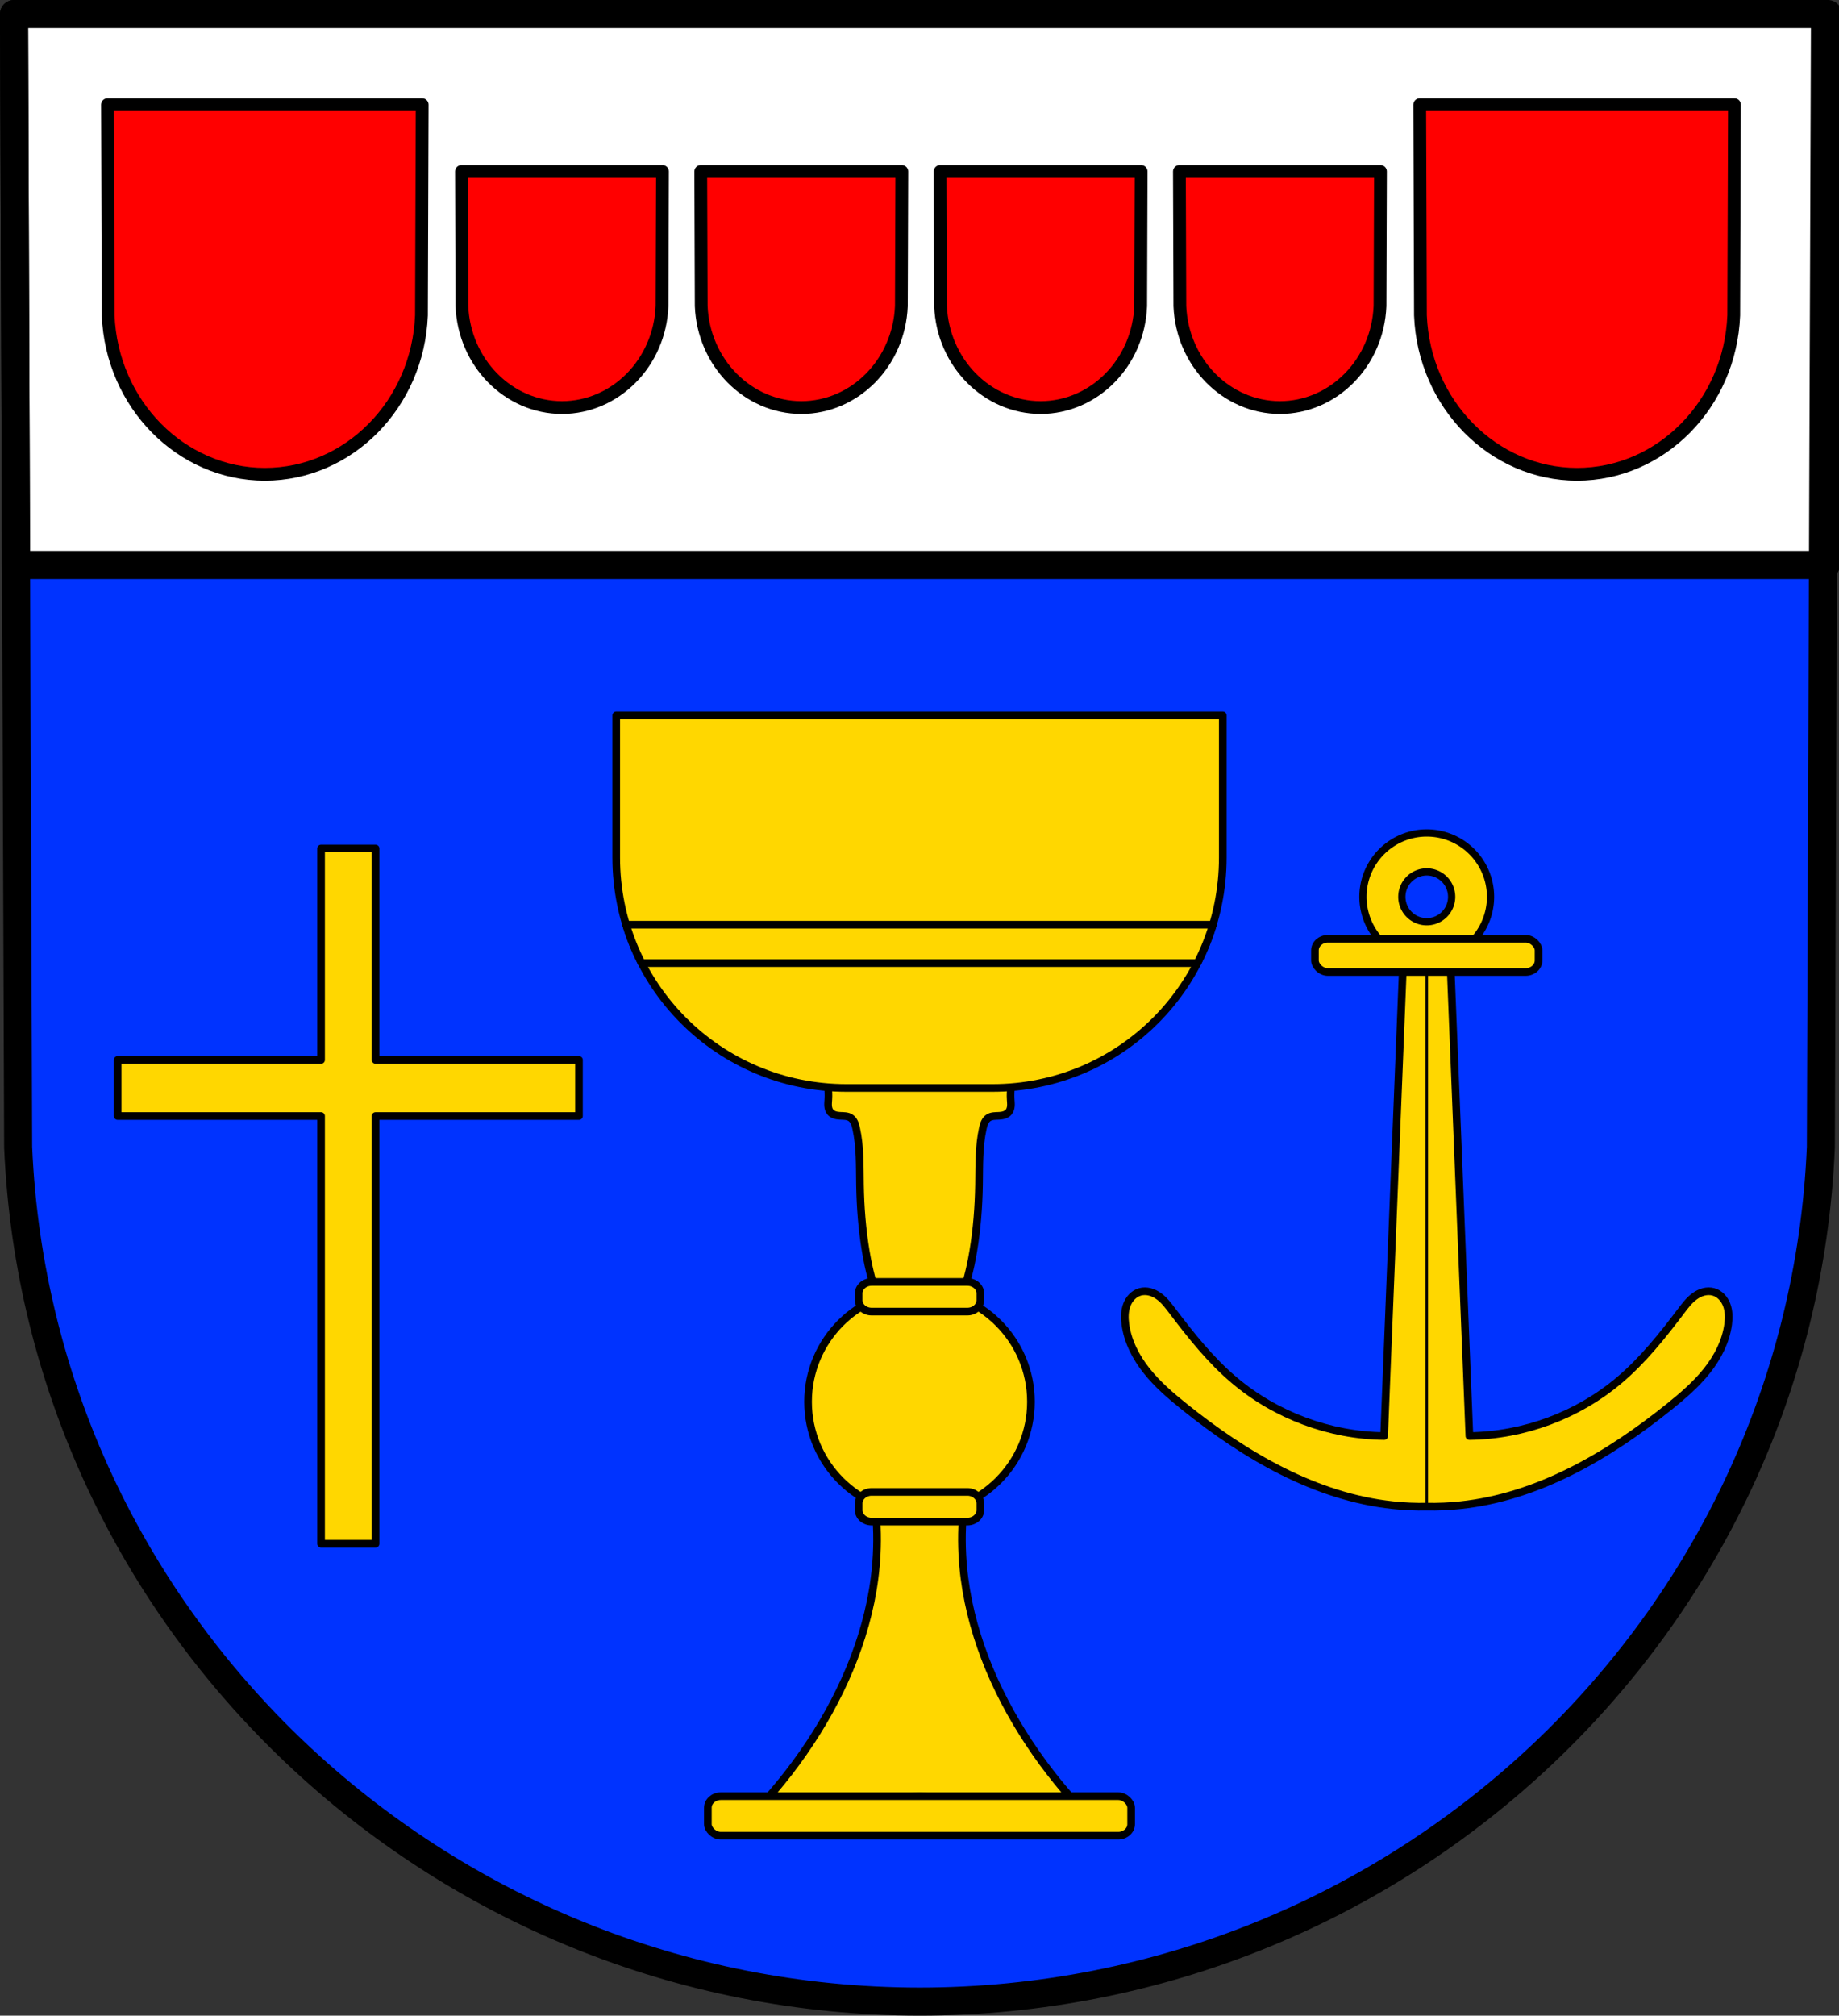 <?xml version="1.0" encoding="UTF-8" standalone="no"?>
<!-- Created with Inkscape (http://www.inkscape.org/) -->

<svg
   xmlns:dc="http://purl.org/dc/elements/1.1/"
   xmlns:cc="http://creativecommons.org/ns#"
   xmlns:rdf="http://www.w3.org/1999/02/22-rdf-syntax-ns#"
   xmlns:svg="http://www.w3.org/2000/svg"
   xmlns="http://www.w3.org/2000/svg"
   xmlns:sodipodi="http://sodipodi.sourceforge.net/DTD/sodipodi-0.dtd"
   xmlns:inkscape="http://www.inkscape.org/namespaces/inkscape"
   width="190.934mm"
   height="209.15mm"
   viewBox="0 0 190.934 209.15"
   version="1.1"
   id="svg6243"
   inkscape:version="0.92.4 (5da689c313, 2019-01-14)"
   sodipodi:docname="DEU Lauperath COA.svg">
  <rect x="0" y="0" width="190.934" height="209.15" fill="#333333" stroke="none"/>
  <defs
     id="defs6237">
    <inkscape:path-effect
       effect="spiro"
       id="path-effect1323"
       is_visible="true" />
    <inkscape:path-effect
       effect="spiro"
       id="path-effect1280"
       is_visible="true" />
    <inkscape:path-effect
       effect="spiro"
       id="path-effect1165"
       is_visible="true" />
    <inkscape:path-effect
       effect="spiro"
       id="path-effect1165-5"
       is_visible="true" />
    <inkscape:path-effect
       effect="spiro"
       id="path-effect1280-7"
       is_visible="true" />
    <inkscape:path-effect
       effect="spiro"
       id="path-effect1323-1"
       is_visible="true" />
  </defs>
  <sodipodi:namedview
     id="base"
     pagecolor="#ffffff"
     bordercolor="#666666"
     borderopacity="1.0"
     inkscape:pageopacity="0.0"
     inkscape:pageshadow="2"
     inkscape:zoom="0.6932439"
     inkscape:cx="360.81981"
     inkscape:cy="395.24332"
     inkscape:document-units="mm"
     inkscape:current-layer="layer1"
     showgrid="false"
     inkscape:window-width="1366"
     inkscape:window-height="745"
     inkscape:window-x="-8"
     inkscape:window-y="-8"
     inkscape:window-maximized="1"
     fit-margin-top="0"
     fit-margin-left="0"
     fit-margin-right="0"
     fit-margin-bottom="0"
     inkscape:snap-nodes="true"
     inkscape:snap-midpoints="true"
     inkscape:snap-smooth-nodes="true" />
  <g
     inkscape:label="Ebene 1"
     inkscape:groupmode="layer"
     id="layer1"
     transform="translate(-5.696,-16.757)">
    <path
       style="fill:#0033ff;fill-opacity:1;fill-rule:evenodd;stroke:none;stroke-width:2.91;stroke-linecap:round;stroke-linejoin:round;stroke-miterlimit:4;stroke-dasharray:none;stroke-opacity:1"
       inkscape:connector-curvature="0"
       d="m 195.175,18.212 -0.43,117.581 c -2.093,49.459 -43.44,88.631 -93.582,88.658 C 51.066,224.391 9.704,185.205 7.581,135.793 L 7.151,18.212 H 101.161 Z"
       id="path10563-0-6-4-6"
       sodipodi:nodetypes="ccccccc" />
    <path
       style="fill:#ffd700;fill-opacity:1;stroke:#000000;stroke-width:0.794;stroke-linecap:butt;stroke-linejoin:round;stroke-miterlimit:4;stroke-dasharray:none;stroke-opacity:1"
       d="m 91.298,128.054 c 0.32,0.89 0.457,1.846 0.398,2.79 -0.014,0.224 -0.038,0.448 -0.021,0.671 0.017,0.223 0.079,0.45 0.221,0.624 0.116,0.143 0.28,0.242 0.454,0.303 0.174,0.061 0.359,0.085 0.543,0.096 0.188,0.011 0.377,0.009 0.563,0.03 0.187,0.022 0.374,0.068 0.533,0.168 0.181,0.114 0.315,0.292 0.407,0.485 0.092,0.193 0.145,0.403 0.191,0.611 0.429,1.921 0.364,3.911 0.398,5.879 0.04,2.302 0.217,4.605 0.598,6.876 0.157,0.938 0.349,1.872 0.598,2.79 0.362,1.339 0.844,2.644 1.196,3.986 0.215,0.82 0.381,1.652 0.498,2.491 l 3.289,-1.096 3.288,1.096 c 0.117,-0.839 0.283,-1.671 0.498,-2.491 0.352,-1.342 0.833,-2.647 1.196,-3.986 0.249,-0.918 0.441,-1.852 0.598,-2.79 0.381,-2.271 0.558,-4.574 0.598,-6.876 0.034,-1.968 -0.03,-3.958 0.398,-5.879 0.047,-0.209 0.1,-0.418 0.192,-0.611 0.092,-0.193 0.225,-0.371 0.406,-0.485 0.159,-0.1 0.347,-0.147 0.533,-0.168 0.187,-0.022 0.375,-0.019 0.563,-0.03 0.184,-0.011 0.369,-0.035 0.543,-0.096 0.174,-0.061 0.338,-0.16 0.454,-0.303 0.141,-0.174 0.204,-0.401 0.221,-0.624 0.017,-0.223 -0.008,-0.448 -0.022,-0.671 -0.058,-0.944 0.079,-1.9 0.399,-2.79 h -9.865 z"
       id="path1321"
       inkscape:connector-curvature="0" />
    <path
       style="fill:#ffffff;fill-opacity:1;stroke:#000000;stroke-width:11;stroke-linecap:round;stroke-linejoin:round;stroke-miterlimit:4;stroke-dasharray:none;stroke-opacity:1"
       d="M 5.5 5.5 L 6.289 221.217 L 715.352 221.217 L 716.139 5.5 L 360.811 5.5 L 5.5 5.5 z "
       transform="matrix(0.265,0,0,0.265,5.696,16.757)"
       id="rect962" />
    <path
       style="fill:none;fill-rule:evenodd;stroke:#000000;stroke-width:2.91;stroke-linecap:round;stroke-linejoin:round;stroke-miterlimit:4;stroke-dasharray:none;stroke-opacity:1"
       inkscape:connector-curvature="0"
       d="m 195.175,18.212 -0.43,117.581 c -2.093,49.459 -43.44,88.631 -93.582,88.658 C 51.066,224.391 9.704,185.205 7.581,135.793 L 7.151,18.212 H 101.161 Z"
       id="path10563-0-6-4"
       sodipodi:nodetypes="ccccccc" />
    <path
       style="fill:#ff0000;fill-opacity:1;fill-rule:evenodd;stroke:#000000;stroke-width:5;stroke-linecap:round;stroke-linejoin:round;stroke-miterlimit:4;stroke-dasharray:none;stroke-opacity:1"
       d="M 42.096 40.988 L 42.377 123.508 C 43.769 158.186 70.896 185.686 103.75 185.729 C 136.634 185.709 163.751 158.219 165.123 123.508 L 165.402 40.988 L 103.748 40.988 L 42.096 40.988 z M 556.236 40.988 L 556.516 123.508 C 557.907 158.186 585.034 185.686 617.889 185.729 C 650.773 185.709 677.889 158.219 679.262 123.508 L 679.543 40.988 L 617.887 40.988 L 556.236 40.988 z M 180.785 67.125 L 180.965 119.84 C 181.854 141.993 199.183 159.563 220.172 159.59 C 241.179 159.577 258.502 142.014 259.379 119.84 L 259.559 67.125 L 220.17 67.125 L 180.785 67.125 z M 274.549 67.125 L 274.73 119.84 C 275.62 141.993 292.949 159.563 313.938 159.59 C 334.945 159.577 352.266 142.014 353.143 119.84 L 353.324 67.125 L 313.936 67.125 L 274.549 67.125 z M 368.314 67.125 L 368.494 119.84 C 369.383 141.993 386.713 159.563 407.701 159.59 C 428.709 159.577 446.031 142.014 446.908 119.84 L 447.088 67.125 L 407.701 67.125 L 368.314 67.125 z M 462.08 67.125 L 462.26 119.84 C 463.149 141.993 480.478 159.563 501.467 159.59 C 522.474 159.577 539.797 142.014 540.674 119.84 L 540.854 67.125 L 501.465 67.125 L 462.08 67.125 z "
       transform="matrix(0.265,0,0,0.265,5.696,16.757)"
       id="path10563-0-6-9" />
    <path
       inkscape:connector-curvature="0"
       style="fill:#ffd700;fill-opacity:1;stroke:#000000;stroke-width:0.794;stroke-linecap:round;stroke-linejoin:round;stroke-miterlimit:4;stroke-dasharray:none;stroke-opacity:1"
       d="m 39.031,104.8 v 21.939 H 17.912 v 5.822 h 21.119 v 44.381 h 5.656 v -44.381 h 21.119 v -5.822 H 44.687 V 104.8 Z"
       id="rect1046-8" />
    <path
       style="fill:#ffd700;fill-opacity:1;stroke:#000000;stroke-width:0.751;stroke-linecap:round;stroke-linejoin:round;stroke-miterlimit:4;stroke-dasharray:none;stroke-opacity:1"
       d="m 153.828,103.191 a 6.625,6.625 0 0 0 -6.624,6.624 6.625,6.625 0 0 0 6.624,6.624 6.625,6.625 0 0 0 6.624,-6.624 6.625,6.625 0 0 0 -6.624,-6.624 z m 0,4.04 a 2.585,2.585 0 0 1 2.585,2.585 2.585,2.585 0 0 1 -2.585,2.585 2.585,2.585 0 0 1 -2.585,-2.585 2.585,2.585 0 0 1 2.585,-2.585 z"
       id="path1188-3"
       inkscape:connector-curvature="0" />
    <path
       style="fill:#ffd700;fill-opacity:1;stroke:#000000;stroke-width:0.794;stroke-linecap:round;stroke-linejoin:round;stroke-miterlimit:4;stroke-dasharray:none;stroke-opacity:1"
       d="m 153.828,115.854 -2.442,0.458 -1.984,49.455 c -5.65,-0.062 -11.256,-2.151 -15.569,-5.8 -2.454,-2.076 -4.473,-4.61 -6.411,-7.174 -0.418,-0.553 -0.841,-1.117 -1.401,-1.525 -0.28,-0.204 -0.593,-0.367 -0.929,-0.454 -0.335,-0.087 -0.694,-0.098 -1.028,-0.005 -0.324,0.09 -0.618,0.276 -0.852,0.517 -0.234,0.241 -0.41,0.536 -0.527,0.851 -0.235,0.63 -0.236,1.324 -0.148,1.99 0.237,1.78 1.095,3.435 2.214,4.84 1.118,1.405 2.492,2.583 3.892,3.708 6.312,5.077 13.62,9.37 21.675,10.227 1.166,0.124 2.339,0.175 3.511,0.153 1.172,0.022 2.345,-0.029 3.511,-0.153 8.055,-0.857 15.362,-5.15 21.675,-10.227 1.399,-1.125 2.773,-2.303 3.892,-3.708 1.118,-1.405 1.977,-3.059 2.214,-4.84 0.089,-0.666 0.086,-1.36 -0.148,-1.99 -0.117,-0.315 -0.292,-0.61 -0.527,-0.851 -0.234,-0.241 -0.528,-0.427 -0.852,-0.517 -0.334,-0.093 -0.692,-0.083 -1.028,0.005 -0.335,0.087 -0.649,0.25 -0.929,0.454 -0.56,0.408 -0.983,0.972 -1.401,1.525 -1.938,2.564 -3.957,5.098 -6.411,7.174 -4.313,3.649 -9.919,5.738 -15.569,5.8 l -1.984,-49.455 z"
       id="path1163-9"
       inkscape:connector-curvature="0" />
    <path
       style="fill:none;stroke:#000000;stroke-width:0.265px;stroke-linecap:butt;stroke-linejoin:miter;stroke-opacity:1"
       d="M 153.828,173.094 V 116.44"
       id="path1271"
       inkscape:connector-curvature="0" />
    <rect
       style="fill:#ffd700;fill-opacity:1;stroke:#000000;stroke-width:0.794;stroke-linecap:round;stroke-linejoin:round;stroke-miterlimit:4;stroke-dasharray:none;stroke-opacity:1"
       id="rect1186-6"
       width="23.216"
       height="3.445"
       x="142.22"
       y="114.172"
       ry="1.198"
       rx="1.348" />
    <path
       style="fill:#ffd700;fill-opacity:1;stroke:#000000;stroke-width:0.794;stroke-linecap:round;stroke-linejoin:round;stroke-miterlimit:4;stroke-dasharray:none;stroke-opacity:1"
       d="m 96.481,172.3 c 0.256,1.908 0.335,3.841 0.237,5.763 -0.337,6.561 -2.754,12.903 -6.237,18.474 -1.764,2.821 -3.803,5.469 -6.079,7.895 l 16.761,-1.297 16.762,1.297 c -2.276,-2.426 -4.316,-5.074 -6.079,-7.895 -3.483,-5.571 -5.9,-11.912 -6.237,-18.474 -0.099,-1.923 -0.019,-3.855 0.237,-5.763 h -4.682 z"
       id="path1278"
       inkscape:connector-curvature="0" />
    <rect
       style="fill:#ffd700;fill-opacity:1;stroke:#000000;stroke-width:0.794;stroke-linecap:round;stroke-linejoin:round;stroke-miterlimit:4;stroke-dasharray:none;stroke-opacity:1"
       id="rect1276"
       width="43.947"
       height="4.099"
       x="79.189"
       y="203.136"
       rx="1.348"
       ry="1.198" />
    <circle
       style="fill:#ffd700;fill-opacity:1;stroke:#000000;stroke-width:0.794;stroke-linecap:round;stroke-linejoin:round;stroke-miterlimit:4;stroke-dasharray:none;stroke-opacity:1"
       id="path1301"
       cx="101.163"
       cy="162.21"
       r="11.57" />
    <path
       style="fill:#ffd700;fill-opacity:1;stroke:#000000;stroke-width:0.794;stroke-linecap:round;stroke-linejoin:round;stroke-miterlimit:4;stroke-dasharray:none;stroke-opacity:1"
       d="m 96.195,149.776 c -0.747,0 -1.348,0.535 -1.348,1.198 v 0.683 c 0,0.664 0.601,1.198 1.348,1.198 h 9.936 c 0.747,0 1.348,-0.535 1.348,-1.198 v -0.683 c -1e-5,-0.664 -0.601,-1.198 -1.348,-1.198 z m 0,21.788 c -0.747,0 -1.348,0.535 -1.348,1.198 v 0.683 c 0,0.664 0.601,1.198 1.348,1.198 h 9.936 c 0.747,0 1.348,-0.535 1.348,-1.198 v -0.683 c 0,-0.664 -0.601,-1.198 -1.348,-1.198 z"
       id="rect1303"
       inkscape:connector-curvature="0" />
    <path
       style="fill:#ffd700;fill-opacity:1;stroke:#000000;stroke-width:0.794;stroke-linecap:round;stroke-linejoin:round;stroke-miterlimit:4;stroke-dasharray:none;stroke-opacity:1"
       d="m 69.675,90.986 v 14.747 c 0,13.249 10.666,23.915 23.915,23.915 h 15.146 c 13.249,0 23.915,-10.666 23.915,-23.915 V 90.986 Z"
       id="rect1344"
       inkscape:connector-curvature="0" />
    <path
       style="fill:#ffd700;fill-opacity:1;stroke:#000000;stroke-width:0.794;stroke-linecap:round;stroke-linejoin:round;stroke-miterlimit:4;stroke-dasharray:none;stroke-opacity:1"
       d="m 70.702,112.708 c 0.419,1.387 0.96,2.72 1.611,3.986 h 57.7 c 0.651,-1.266 1.192,-2.599 1.611,-3.986 z"
       id="rect1349"
       inkscape:connector-curvature="0" />
  </g>
</svg>
